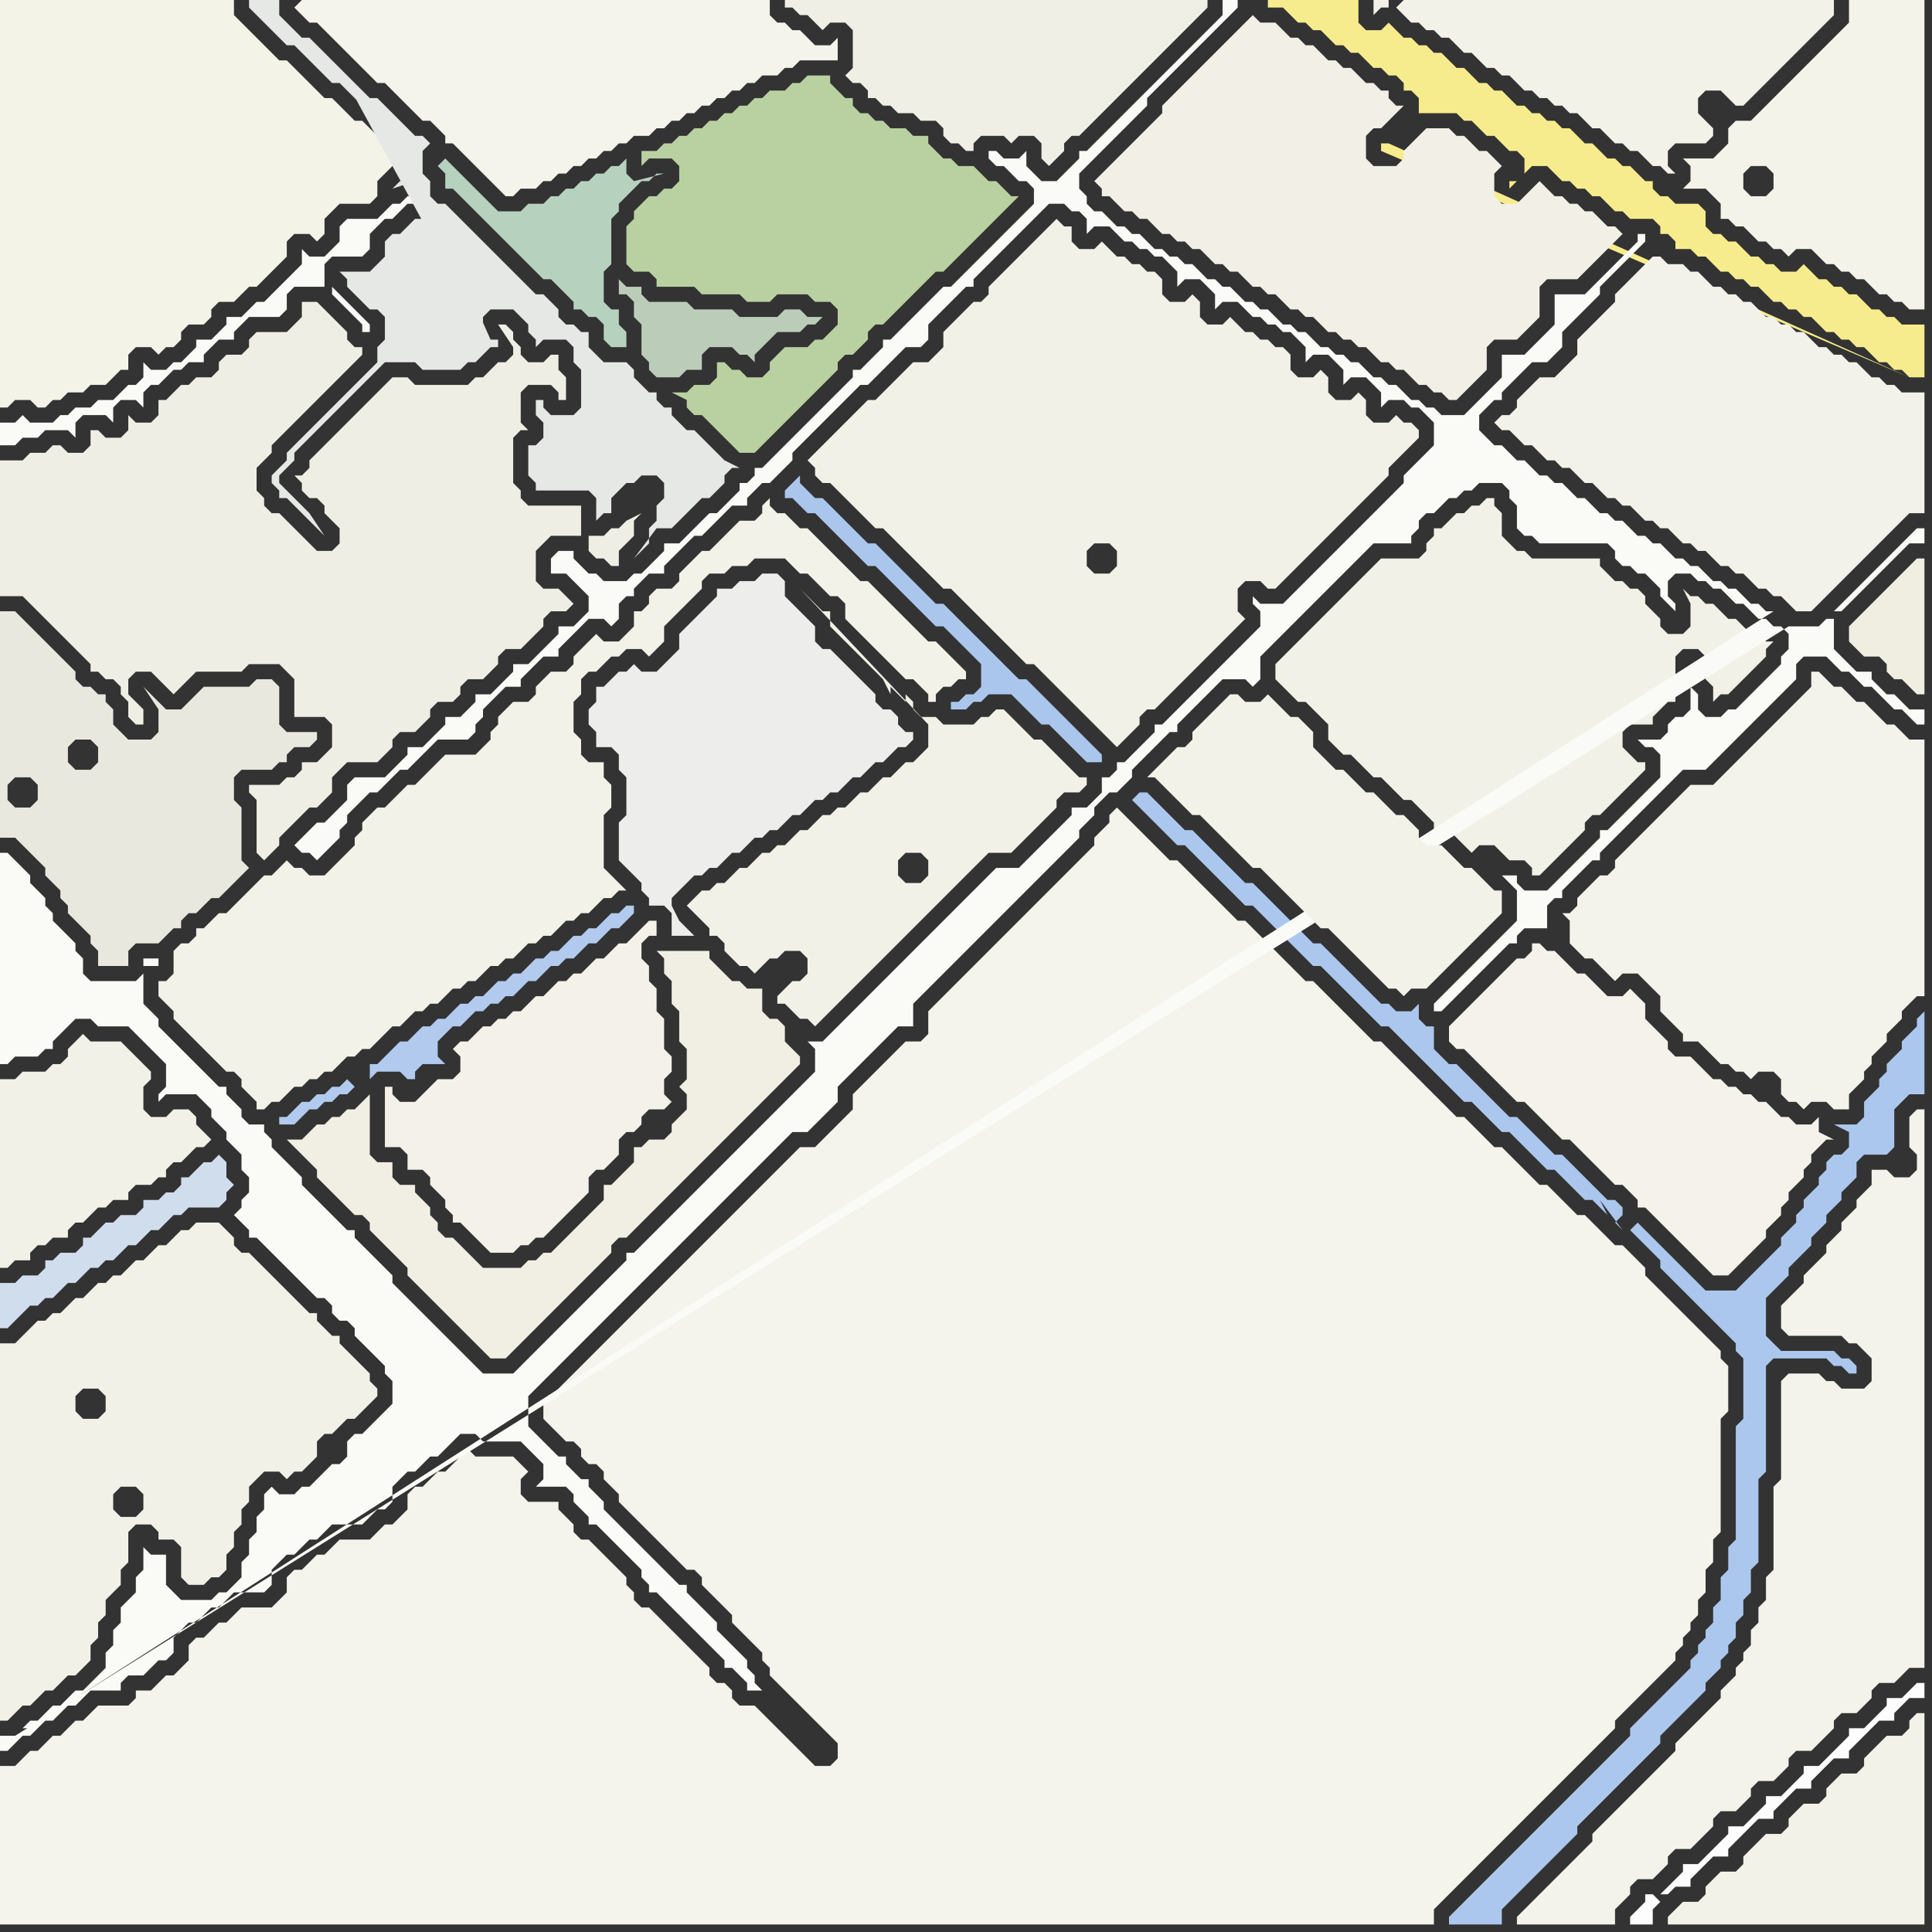 <svg width="256" height="256" xmlns="http://www.w3.org/2000/svg"><rect width="100%" height="100%" fill="#333333" stroke="none"/><script> 
var tempColor;
function hoverPath(evt){
obj = evt.target;
tempColor = obj.getAttribute("fill");
obj.setAttribute("fill","red");
//alert(tempColor);
//obj.setAttribute("stroke","red");}
function recoverPath(evt){
obj = evt.target;
obj.setAttribute("fill", tempColor);
//obj.setAttribute("stroke", tempColor);
}</script><path onmouseover="hoverPath(evt)" onmouseout="recoverPath(evt)" fill="rgb(244,243,232)" d="M  0,8l 0,46 1,0 1,-1 2,0 1,1 1,0 1,-1 1,0 1,-1 2,0 1,-1 2,0 1,-1 1,-1 1,0 0,-2 1,-1 2,0 1,1 1,-1 1,0 1,-1 0,-1 1,-1 2,0 1,-1 0,-1 1,-1 2,0 1,-1 1,-1 1,0 1,-1 1,-1 1,-1 1,-1 0,-2 1,-1 2,0 1,1 1,-1 0,-2 1,-1 1,-1 4,0 1,-1 0,-2 1,-1 1,-1 1,0 0,-1 -1,-1 0,0 -1,-1 -1,-1 -1,-1 -1,-1 -1,0 -1,-1 -1,-1 -1,-1 -1,0 -1,-1 -1,-1 -1,-1 -1,-1 -1,-1 -1,0 -1,-1 -1,-1 -1,-1 -1,-1 -1,-1 -1,-1 0,-2 -31,0Z"/>
<path onmouseover="hoverPath(evt)" onmouseout="recoverPath(evt)" fill="rgb(243,242,233)" d="M  24,125l 0,0 -1,1 0,3 -1,1 -1,0 0,2 1,1 0,0 1,1 0,1 1,1 1,1 1,1 1,1 1,1 1,1 1,1 1,0 1,1 0,1 1,1 1,1 0,1 1,0 1,-1 1,0 1,-1 1,-1 1,0 1,-1 1,0 1,-1 1,0 1,-1 1,-1 1,0 1,-1 1,0 1,-1 1,-1 1,-1 1,0 1,-1 1,-1 1,0 1,-1 1,0 1,-1 1,-1 1,0 1,-1 1,0 1,-1 1,-1 1,0 1,-1 1,0 1,-1 1,-1 1,0 1,-1 1,0 2,-2 1,0 1,-1 1,0 1,-1 1,-1 1,0 1,-1 1,0 -1,-1 0,0 -1,-1 -1,-1 0,-7 1,-1 0,-3 -1,-1 0,-2 -2,0 -1,-1 0,-2 -1,-1 0,-4 1,-1 0,-2 1,-1 1,0 1,-1 1,-1 1,0 1,-1 2,0 1,1 1,-1 0,0 1,-1 0,-2 1,-1 3,-3 1,-1 0,-1 1,-1 2,0 1,-1 2,0 1,-1 4,0 1,1 1,1 1,0 1,1 1,1 1,1 1,0 1,1 0,2 1,1 1,1 1,1 1,1 1,1 1,1 1,1 1,1 1,0 1,1 1,1 0,1 1,0 0,-1 1,-1 1,0 1,-1 1,0 0,-1 -1,-1 0,0 -1,-1 -1,-1 -1,-1 -1,0 -1,-1 -1,-1 -1,-1 -1,-1 -1,-1 -1,-1 -1,-1 -1,-1 -1,0 -1,-1 -1,-1 -1,-1 -1,-1 -1,-1 -1,-1 -1,-1 -1,0 -1,-1 -1,-1 -1,0 -1,-1 0,-1 -1,1 0,1 -1,1 -2,0 -1,1 -1,1 -1,1 -1,1 -1,0 -1,1 -1,1 -1,1 0,1 -1,1 -2,0 -1,1 0,1 -1,1 -1,0 0,2 -1,1 -1,1 -2,0 -1,-1 -1,1 0,0 -1,1 -1,1 0,1 -1,1 -2,0 -1,1 -1,1 0,1 -1,1 -2,0 -1,1 -1,1 0,1 -1,1 0,1 -1,1 -1,1 -4,0 -1,1 -1,1 -1,1 -1,1 -1,0 -1,1 -1,1 -1,1 -1,0 -1,1 -1,1 0,1 -1,1 0,1 -1,1 -1,1 -1,1 -1,1 -2,0 -1,-1 -1,0 -1,-1 -2,2 -1,0 -3,3 -1,1 -1,1 -1,0 -1,1 -1,1 -1,0 0,1 -1,1Z"/>
<path onmouseover="hoverPath(evt)" onmouseout="recoverPath(evt)" fill="rgb(244,242,234)" d="M  202,127l -1,0 -1,1 -1,1 -2,2 -1,1 -1,1 -1,1 -1,1 -1,1 0,2 1,1 1,0 1,1 1,1 1,1 1,1 1,1 1,1 1,1 1,0 1,1 1,1 1,1 1,1 1,1 1,0 1,1 1,1 1,1 1,1 1,1 1,1 1,0 1,1 1,1 0,1 1,0 1,1 1,1 1,1 1,1 1,1 1,1 1,1 1,1 1,1 2,0 1,-1 0,0 1,-1 3,-3 0,-1 2,-2 0,-1 1,-1 0,-1 1,-1 1,-1 0,-1 1,-1 0,-1 1,-1 1,-1 1,0 -2,-1 0,-2 -1,1 -2,0 -1,-1 -1,0 -1,-1 -1,-1 -1,0 -1,-1 -1,0 -1,-1 -1,0 -1,-1 -1,0 -1,-1 -1,-1 -1,-1 -2,0 -1,-1 0,-1 -1,-1 -1,-1 -1,-1 0,-2 -1,-1 -1,-1 -1,1 -2,0 -1,-1 -1,-1 -1,-1 -1,0 -1,-1 -1,-1 -1,-1 -1,0 -1,-1 -1,0 0,1 -1,1Z"/>
<path onmouseover="hoverPath(evt)" onmouseout="recoverPath(evt)" fill="rgb(244,243,236)" d="M  39,1l 0,0 1,1 1,1 1,0 1,1 1,1 1,1 1,1 1,1 1,1 1,1 1,1 1,0 1,1 1,1 1,1 1,1 1,1 1,0 1,1 1,1 0,1 1,0 1,1 1,1 1,1 1,1 1,1 1,1 1,1 1,0 1,-1 2,0 1,-1 1,0 1,-1 1,0 1,-1 1,0 1,-1 1,0 1,-1 1,0 1,-1 1,0 1,-1 2,0 1,-1 1,0 1,-1 1,0 1,-1 1,0 1,-1 1,0 1,-1 1,0 1,-1 1,0 1,-1 1,0 1,-1 2,0 1,-1 1,0 1,-1 5,0 0,-3 -1,1 -2,0 -1,-1 -1,-1 -1,0 -1,-1 -1,0 -1,-1 0,-2 -62,0 -1,1Z"/>
<path onmouseover="hoverPath(evt)" onmouseout="recoverPath(evt)" fill="rgb(243,241,233)" d="M  57,144l 0,0 -1,1 -1,1 -2,0 -1,-1 0,-1 -1,0 0,8 2,0 1,1 0,2 2,0 1,1 0,1 1,1 1,1 0,1 1,1 0,1 1,0 1,1 1,1 1,1 1,1 3,0 1,-1 1,0 1,-1 1,0 1,-1 5,-5 0,-2 1,-1 1,0 1,-1 1,-1 0,-2 1,-1 1,0 1,-1 0,-1 1,-1 2,0 1,-1 -1,-1 0,-2 1,-1 0,-2 -1,-1 0,-4 -1,-1 0,-3 -1,-1 0,-2 -1,-1 0,-2 1,-1 1,0 0,-2 -1,0 -1,1 0,0 -2,2 -1,0 -2,2 -1,0 -2,2 -1,0 -1,1 -1,0 -1,1 -1,1 -1,0 -1,1 -1,1 -1,0 -1,1 -1,0 -1,1 -1,0 -1,1 -1,1 -1,0 -1,1 1,1 0,2 -1,1 -2,0 -1,1Z"/>
<path onmouseover="hoverPath(evt)" onmouseout="recoverPath(evt)" fill="rgb(242,241,232)" d="M  112,56l 0,0 -1,1 -2,2 -1,1 -1,1 1,1 0,1 1,1 1,0 1,1 1,1 1,1 1,1 1,1 1,1 1,0 1,1 1,1 1,1 1,1 1,1 1,1 1,1 1,1 1,0 1,1 1,1 1,1 1,1 1,1 1,1 1,1 1,1 1,1 1,1 1,0 1,1 1,1 1,1 1,1 1,1 1,1 1,1 1,1 1,1 1,1 1,1 1,-1 0,0 2,-2 0,-1 1,-1 1,0 1,-1 5,-5 1,-1 5,-5 -1,-1 0,-3 1,-1 2,0 1,1 1,0 5,-5 1,-1 5,-5 1,-1 2,-2 1,-1 0,-1 1,-1 1,-1 1,-1 1,-1 0,-1 -1,-1 -1,0 -1,-1 -1,1 -2,0 -1,-1 0,-2 -1,-1 -1,1 -2,0 -1,-1 0,-2 -1,-1 -1,1 -2,0 -1,-1 0,-2 -1,-1 -1,0 -1,-1 -1,0 -1,-1 -1,0 -1,-1 -1,-1 -1,1 -2,0 -1,-1 0,-2 -1,-1 -1,1 -2,0 -1,-1 0,-2 -1,-1 -1,0 -1,-1 -1,0 -1,-1 -1,0 -2,-2 -1,1 -2,0 -1,-1 0,-2 -1,0 -1,-1 -1,1 0,0 -1,1 -1,1 -1,1 -1,1 -1,1 -1,1 -1,1 -1,1 0,1 -1,1 -1,0 -1,1 -1,1 -1,1 -1,1 0,2 -1,1 -1,1 -2,0 -1,1 -1,1 -1,1 -1,1 -1,1 -1,0 -1,1 -1,1 -1,1 33,20 -1,-1 0,-2 1,-1 2,0 1,1 0,2 -1,1 -2,0 -33,-20Z"/>
<path onmouseover="hoverPath(evt)" onmouseout="recoverPath(evt)" fill="rgb(243,242,233)" d="M  185,1l 0,0 1,1 1,1 1,0 1,1 1,0 1,1 1,0 1,1 1,1 1,0 1,1 1,1 1,0 1,1 1,0 1,1 1,1 1,0 1,1 1,0 1,1 1,0 1,1 1,0 1,1 1,1 1,0 1,1 1,1 1,0 1,1 1,0 1,1 1,1 1,0 1,1 1,0 -1,-1 0,-2 1,-1 4,0 1,-1 0,-1 -1,-1 -1,-1 0,-2 1,-1 2,0 1,1 1,1 1,0 1,-1 1,-1 1,-1 1,-1 1,-1 1,-1 1,-1 1,-1 1,-1 1,-1 1,-1 1,-1 0,-2 -57,0 -1,1 -1,-1 -2,0 0,2 1,-1 1,0 0,-1 1,1Z"/>
<path onmouseover="hoverPath(evt)" onmouseout="recoverPath(evt)" fill="rgb(244,243,234)" d="M  253,0l -8,0 0,3 -1,1 -1,1 -1,1 -1,1 -1,1 -1,1 -1,1 -1,1 -1,1 -1,1 -1,1 -1,1 -1,1 -2,0 -1,1 0,2 -1,1 -1,1 -4,0 1,1 0,2 -1,1 3,0 1,1 1,1 0,2 1,0 1,1 1,0 1,1 1,1 1,0 1,1 1,0 1,1 1,-1 2,0 1,1 1,1 1,0 1,1 1,0 1,1 1,0 1,1 1,1 1,0 1,1 1,0 1,1 2,0 0,-41 -2,0 -21,26 -1,-1 0,-2 1,-1 2,0 1,1 0,2 -1,1 -2,0 21,-26Z"/>
<path onmouseover="hoverPath(evt)" onmouseout="recoverPath(evt)" fill="rgb(250,250,246)" d="M  0,58l 0,1 2,0 1,-1 2,0 1,-1 3,0 1,1 0,-2 1,-1 3,0 1,1 0,-2 1,-1 2,0 1,1 0,-2 1,-1 1,0 1,-1 1,-1 1,0 1,-1 2,0 0,-1 1,-1 1,-1 2,0 0,-1 1,-1 1,-1 4,0 1,-1 0,-2 1,-1 4,0 0,-3 1,-1 4,0 1,-1 0,-2 1,-1 1,-1 1,0 1,-1 1,-1 1,0 0,-1 -1,0 -1,1 -1,0 -1,1 -1,1 -4,0 -1,1 0,2 -1,1 -1,1 -2,0 -1,-1 0,2 -1,1 -1,1 -1,1 -1,1 -1,1 -1,0 -1,1 -1,1 -2,0 0,1 -1,1 -1,1 -2,0 0,1 -2,2 -1,0 -1,1 -2,0 -1,-1 0,2 -1,1 -1,0 -1,1 -1,1 -2,0 -1,1 -2,0 -1,1 -1,0 -1,1 -3,0 -1,-1 -1,1 -2,0 0,2 44,-20 0,1 1,1 1,1 1,1 1,1 0,1 1,0 0,-1 -5,-5 -44,20Z"/>
<path onmouseover="hoverPath(evt)" onmouseout="recoverPath(evt)" fill="rgb(187,205,185)" d="M  84,42l 0,0 1,1 0,4 1,1 0,1 1,1 3,0 1,-1 2,0 0,-2 1,-1 3,0 1,1 1,0 1,1 0,-1 1,-1 0,0 1,-1 1,-1 3,0 1,-1 1,0 1,-1 -2,0 -1,-1 -2,0 -1,1 -5,0 -1,-1 -5,0 -1,-1 -5,0 -1,-1 0,-1 -2,0 -1,-1 0,2 1,0 1,1Z"/>
<path onmouseover="hoverPath(evt)" onmouseout="recoverPath(evt)" fill="rgb(242,241,231)" d="M  183,74l -2,2 -1,1 -1,1 -1,1 -1,1 -1,1 -3,3 -1,1 -1,1 -1,1 -1,1 0,2 1,1 1,1 1,1 1,0 1,1 1,1 1,1 0,2 1,1 1,1 1,0 1,1 1,1 1,1 1,0 1,1 1,1 1,1 1,0 1,1 1,1 1,1 0,1 2,0 1,1 1,1 1,1 1,-1 2,0 1,1 1,1 2,0 1,1 0,1 1,0 1,-1 0,0 3,-3 1,-1 1,-1 0,-1 1,-1 1,0 1,-1 3,-3 1,-1 1,-1 0,-1 -1,0 -1,-1 -1,-1 0,-2 1,-1 3,0 0,-1 1,-1 1,-1 1,0 0,-6 1,-1 2,0 1,1 0,3 1,1 0,2 1,-1 1,0 1,-1 1,-1 3,-3 0,-1 1,-1 -1,0 -1,-1 -1,0 -1,-1 -1,-1 -1,0 -1,-1 -1,-1 -1,0 -1,-1 -1,0 -1,-1 1,2 0,3 -1,1 -2,0 -1,-1 0,-1 -1,-1 -1,-1 0,-1 -1,-1 -1,0 -1,-1 -1,0 -1,-1 -1,-1 0,-1 -9,0 -1,-1 -1,0 -1,-1 -1,-1 0,-3 -1,-1 0,-1 -1,0 -1,1 -1,0 -1,1 -1,0 -1,1 -1,1 -1,0 0,1 -1,1 0,1 -1,1Z"/>
<path onmouseover="hoverPath(evt)" onmouseout="recoverPath(evt)" fill="rgb(253,253,253)" d="M  221,250l 0,0 -1,1 1,0 1,-1 2,0 0,-1 1,-1 2,-2 2,0 0,-1 1,-1 2,-2 1,-1 2,0 0,-1 1,-1 2,-2 2,0 0,-1 1,-1 2,-2 2,0 0,-1 1,-1 2,-2 1,-1 2,0 0,-1 2,-2 2,0 0,-2 -1,0 -1,1 -1,1 -2,0 0,1 -1,1 -2,2 -2,0 0,1 -1,1 -2,2 -1,1 -2,0 0,1 -2,2 -1,1 -2,0 0,1 -1,1 -2,2 -2,0 0,1 -1,1 -2,2 -1,1 -2,0 0,1 -2,2 -1,2 -1,-1 -1,0 0,1 -1,1 -1,1 0,1 3,0 0,-2 1,-1 1,-2Z"/>
<path onmouseover="hoverPath(evt)" onmouseout="recoverPath(evt)" fill="rgb(244,243,235)" d="M  223,105l -1,1 -1,1 -1,1 -1,1 -1,1 -1,1 -1,1 -1,1 -1,1 0,1 -1,1 -1,0 -1,1 -1,1 -1,1 0,1 -1,1 -1,0 1,1 0,3 1,1 1,1 1,0 1,1 1,1 1,1 1,-1 2,0 1,1 1,1 1,1 0,2 1,1 1,1 1,1 0,1 2,0 1,1 1,1 1,1 1,0 1,1 1,0 1,1 1,-1 2,0 1,1 0,2 1,1 1,0 1,1 1,-1 2,0 1,1 2,0 0,-2 2,-2 0,-1 1,-1 0,-1 1,-1 1,-1 0,-1 1,-1 1,-1 0,-1 1,-1 1,-1 1,0 0,-34 -2,0 -1,-1 -1,-1 -1,0 -1,-1 -1,-1 -1,-1 -1,0 -1,-1 -1,-1 -1,0 -1,-1 -1,-1 -1,0 0,2 -1,1 -1,1 -1,1 -1,1 -1,1 -1,1 -1,1 -1,1 -1,1 -1,1 -1,1 -1,1 -1,1 -3,0 -1,1Z"/>
<path onmouseover="hoverPath(evt)" onmouseout="recoverPath(evt)" fill="rgb(247,236,141)" d="M  253,50l 2,0 0,-7 -3,0 -1,-1 -1,0 -1,-1 -1,0 -2,-2 -1,0 -1,-1 -1,0 -1,-1 -1,0 -1,-1 -1,-1 -1,1 -2,0 -1,-1 -1,0 -1,-1 -1,0 -2,-2 -1,0 -1,-1 -1,0 -1,-1 0,-2 -1,-1 -3,0 -1,-1 -1,0 -1,-1 0,-1 -1,0 -1,-1 -1,-1 -1,0 -1,-1 -1,0 -1,-1 -1,-1 -1,0 -1,-1 -1,-1 -1,0 -1,-1 -1,0 -1,-1 -1,0 -1,-1 -1,0 -2,-2 -1,0 -1,-1 -1,0 -1,-1 -1,-1 -1,0 -1,-1 -1,-1 -1,0 -1,-1 -1,0 -1,-1 -1,0 -1,-1 -1,-1 -1,1 -2,0 -1,-1 0,-3 -12,0 0,1 2,0 1,1 1,1 1,0 1,1 1,0 1,1 1,1 1,0 1,1 1,0 1,1 1,1 1,0 1,1 1,0 1,1 0,1 1,0 1,1 0,2 5,0 1,1 1,0 1,1 1,1 1,0 1,1 1,1 1,0 1,1 0,2 -1,1 -1,0 0,1 3,-3 2,0 1,1 1,1 1,0 1,1 1,0 1,1 1,0 1,1 1,1 1,0 1,1 3,0 1,1 0,1 1,0 1,1 0,1 2,0 1,1 1,0 1,1 1,1 1,0 1,1 1,0 1,1 1,0 1,1 1,1 1,0 1,1 1,0 1,1 1,0 1,1 1,1 1,0 1,1 1,0 1,1 1,0 1,1 1,1 1,0 1,1 1,0 1,1 -69,-31 -1,0 0,1Z"/>
<path onmouseover="hoverPath(evt)" onmouseout="recoverPath(evt)" fill="rgb(242,241,232)" d="M  2,178l -2,0 0,50 1,0 1,-1 0,0 1,-1 1,0 1,-1 1,-1 1,0 1,-1 1,-1 1,0 1,-1 1,-1 0,-2 1,-1 0,-2 1,-1 0,-2 1,-1 1,-1 0,-2 1,-1 0,-4 1,-1 2,0 1,1 0,1 2,0 1,1 0,4 1,1 2,0 1,-1 1,0 1,-1 0,-2 1,-1 0,-2 1,-1 0,-2 1,-1 0,-2 1,-1 1,-1 2,0 1,1 1,-1 1,0 1,-1 1,-1 0,-2 1,-1 1,0 1,-1 1,-1 1,0 1,-1 1,-1 1,-1 0,-1 -1,-1 0,-1 -4,-4 0,-1 -1,0 -1,-1 -1,-1 0,-1 -1,0 -8,-8 -1,0 -1,-1 0,-1 -1,-1 -1,-1 -3,0 -1,1 -1,0 -1,1 -1,1 -1,0 -1,1 -1,1 -1,0 -1,1 -1,1 -1,0 -1,1 -1,0 -1,1 -1,1 -1,0 -1,1 -1,1 -1,0 -1,1 -1,0 -1,1 -1,1 -1,1 29,21 0,0 -29,-21 16,23 -2,0 -1,-1 0,-2 1,-1 2,0 1,1 0,2 -1,1 -16,-23 27,21 0,0 -1,1 0,0 1,-1 -27,-21 26,23 0,1 1,1 0,0 -1,-2 -26,-23 8,7 1,-1 2,0 1,1 0,2 -1,1 -2,0 -1,-1 0,-2 -8,-7Z"/>
<path onmouseover="hoverPath(evt)" onmouseout="recoverPath(evt)" fill="rgb(242,240,230)" d="M  168,3l -1,0 -1,-1 0,0 -1,1 -1,1 -1,1 -2,2 -1,1 -1,1 -1,1 -2,2 -1,1 -1,1 0,1 -1,1 -1,1 -1,1 -1,1 -1,1 -1,1 -1,1 -1,1 -1,1 1,1 0,1 1,0 1,1 1,1 1,0 1,1 1,0 1,1 1,1 1,0 1,1 1,0 1,1 1,0 1,1 1,1 1,0 1,1 1,0 1,1 1,1 1,0 1,1 1,0 1,1 1,1 1,0 1,1 1,0 1,1 1,1 1,0 1,1 1,0 1,1 1,0 1,1 1,1 1,0 1,1 1,0 1,1 1,1 1,0 1,1 1,0 1,1 1,0 1,-1 1,-1 1,-1 1,-1 0,-3 1,-1 3,0 1,-1 2,-2 0,-4 1,-1 4,0 2,-2 1,-1 1,-1 1,-1 1,-1 -1,-1 -1,0 -1,-1 -1,-1 -1,0 -1,-1 -1,0 -1,-1 -1,0 -1,-1 -1,-1 -1,1 0,0 -1,1 -1,1 -2,0 -1,-1 0,-3 1,-1 0,0 -1,-1 -1,-1 -1,0 -1,-1 -1,-1 -1,0 -1,-1 -3,0 -1,1 0,0 -1,1 -1,1 0,1 -1,1 -3,0 -1,-1 0,-3 1,-1 1,0 1,-1 1,-1 1,-1 -1,0 -1,-1 0,-1 -1,0 -1,-1 -1,0 -1,-1 -1,-1 -1,0 -1,-1 -1,0 -1,-1 -1,-1 -1,0 -1,-1 -1,0 -1,-1 -1,-1Z"/>
<path onmouseover="hoverPath(evt)" onmouseout="recoverPath(evt)" fill="rgb(172,199,237)" d="M  216,163l 0,0 1,1 1,1 1,1 1,1 0,1 1,1 2,2 1,1 1,1 1,1 1,1 1,1 1,1 1,1 0,1 1,1 0,8 -1,1 0,15 -1,1 0,3 -1,1 0,3 -1,1 0,2 -1,1 0,1 -1,1 0,1 -1,1 0,1 -1,1 -1,1 -1,1 -1,1 -1,1 -1,1 -1,1 -1,1 0,1 -1,1 -1,1 -1,1 -1,1 -1,1 -1,1 -1,1 -1,1 -1,1 -1,1 -1,1 -1,1 -1,1 -1,1 -1,1 -1,1 -1,1 -1,1 -1,1 -1,1 -1,1 -1,1 -1,1 -1,1 0,1 7,0 0,-2 1,-1 2,-2 1,-1 4,-4 1,-1 1,-1 0,-1 1,-1 2,-2 1,-1 4,-4 1,-1 1,-1 1,-1 0,-1 1,-1 1,-1 4,-4 0,-1 1,-1 1,-1 0,-1 1,-1 0,-1 1,-1 0,-2 1,-1 0,-2 1,-1 0,-3 1,-1 0,-11 1,-1 0,-14 1,-1 7,0 1,1 1,0 1,1 1,0 0,-1 -1,-1 -1,0 -1,-1 -7,0 -1,-1 -1,-1 0,-5 1,-1 1,-1 1,-1 0,-1 1,-1 2,-2 0,-1 1,-1 1,-1 0,-1 1,-1 1,-1 0,-1 1,-1 1,-1 0,-2 1,-1 3,0 1,-1 0,-5 2,-2 2,0 0,-11 -1,1 0,1 -2,2 0,1 -1,1 -1,1 0,1 -1,1 0,1 -2,2 0,2 -1,1 -3,0 2,1 0,2 -1,1 -1,0 -1,1 0,1 -1,1 0,1 -1,1 -1,1 0,1 -1,1 0,1 -1,1 -1,1 0,1 -2,2 -1,1 -1,1 -1,1 -1,1 -4,0 -1,-1 -1,-1 -1,-1 -1,-1 -1,-1 -1,-1 -1,-1 -1,-1 -1,-1 -1,1 -1,0 -1,-1 1,-1 0,-1 -1,-1 -1,0 -1,-1 -1,-1 -1,-1 -1,-1 -1,-1 -1,-1 -1,0 -1,-1 -1,-1 -1,-1 -1,-1 -1,-1 -1,0 -1,-1 -1,-1 -1,-1 -1,-1 -1,-1 -1,-1 -1,-1 -1,0 -1,-1 -1,-1 0,-3 -1,0 -1,-1 0,-2 -1,1 -2,0 -1,-1 -1,0 -1,-1 -1,-1 -1,-1 -1,-1 -1,-1 -1,-1 -1,-1 -1,-1 -1,0 -2,-2 -1,-1 -1,-1 -1,-1 -1,-1 -1,-1 -1,-1 -1,0 -1,-1 -1,-1 -1,-1 -1,-1 -1,-1 -1,-1 -1,-1 -1,0 -1,-1 -1,-1 -1,-1 -1,-1 -1,-1 -1,0 -1,1 1,1 0,0 1,1 1,1 1,1 1,1 1,1 1,0 1,1 1,1 1,1 1,1 1,1 1,1 1,1 1,1 1,0 1,1 1,1 1,1 1,1 1,1 1,1 1,1 1,1 1,0 1,1 1,1 1,1 1,1 1,1 1,1 1,1 1,1 1,0 1,1 1,1 1,1 1,1 1,1 1,1 1,1 1,1 1,1 1,1 1,0 1,1 1,1 1,1 1,1 1,0 1,1 1,1 1,1 1,1 1,1 1,0 1,1 1,1 1,1 1,1 1,0 1,1 1,1 -1,-2 3,4Z"/>
<path onmouseover="hoverPath(evt)" onmouseout="recoverPath(evt)" fill="rgb(243,242,234)" d="M  221,35l -1,-1 -1,0 -1,1 -1,1 -1,1 -1,1 -1,1 0,1 -1,1 -1,1 -1,1 -1,1 -1,1 0,2 -1,1 -1,1 -1,1 -2,0 -1,1 -1,1 -1,1 0,1 -1,1 -1,0 -1,1 1,1 1,0 1,1 1,1 1,0 1,1 1,1 1,0 1,1 1,0 1,1 1,1 1,0 1,1 1,1 1,0 1,1 1,0 1,1 1,1 1,0 1,1 1,0 1,1 1,1 1,0 1,1 1,0 1,1 1,1 1,0 1,1 1,0 1,1 1,1 1,0 1,1 1,0 1,1 1,1 2,0 1,-1 0,0 1,-1 1,-1 6,-6 1,-1 1,-1 1,-1 1,-1 2,0 0,-16 -3,0 -1,-1 -1,0 -1,-1 -1,0 -1,-1 -1,-1 -1,0 -1,-1 -1,0 -1,-1 -1,0 -1,-1 -1,-1 -1,0 -1,-1 -1,0 -1,-1 -1,0 -1,-1 -1,-1 -1,0 -1,-1 -1,0 -1,-1 -1,0 -1,-1 -1,-1 -1,0 -1,-1Z"/>
<path onmouseover="hoverPath(evt)" onmouseout="recoverPath(evt)" fill="rgb(244,243,236)" d="M  0,236l 0,19 190,0 0,-2 1,-1 1,-1 5,-5 1,-1 11,-11 1,-1 4,-4 0,-1 1,-1 1,-1 1,-1 1,-1 1,-1 1,-1 2,-2 0,-1 1,-1 0,-1 1,-1 0,-1 1,-1 0,-2 1,-1 0,-3 1,-1 0,-3 1,-1 0,-15 1,-1 0,-6 -1,-1 0,-1 -1,-1 -2,-2 -1,-1 -1,-1 -1,-1 -1,-1 -1,-1 -1,-1 -1,-1 0,-1 -1,-1 -1,-1 -1,-1 -1,0 -1,-1 -1,-1 -1,-1 -1,-1 -1,0 -1,-1 -1,-1 -1,-1 -1,-1 -1,0 -1,-1 -1,-1 -1,-1 -1,-1 -1,-1 -1,0 -1,-1 -1,-1 -1,-1 -1,-1 -1,0 -1,-1 -1,-1 -1,-1 -1,-1 -1,-1 -1,-1 -1,-1 -1,-1 -1,-1 -1,-1 -1,0 -1,-1 -1,-1 -1,-1 -1,-1 -1,-1 -1,-1 -1,-1 -1,-1 -1,0 -1,-1 -1,-1 -1,-1 -1,-1 -1,-1 -1,-1 -1,-1 -1,-1 -1,0 -1,-1 -1,-1 -5,-5 -1,-1 -1,0 -1,-1 -1,-1 -1,-1 -1,-1 -1,-1 -1,-1 -1,-1 -1,1 0,1 -1,1 -1,1 0,1 -1,1 -2,2 -1,1 -5,5 -1,1 -5,5 -1,1 -5,5 -1,1 0,3 -1,1 -2,0 -1,1 -1,1 -5,5 0,2 -2,2 -1,1 -1,1 -1,1 -2,0 -5,5 -1,1 -10,10 -1,1 -5,5 -1,1 -1,1 -1,1 -1,1 -2,2 -1,1 -1,1 -1,1 -1,1 -1,1 -1,1 0,2 1,1 0,0 1,1 1,1 1,0 1,1 0,1 1,1 1,0 1,1 0,1 1,1 1,1 0,1 1,1 1,1 1,1 1,1 1,1 1,1 1,1 1,1 1,1 1,0 1,1 0,1 1,1 1,1 2,2 0,1 1,1 1,1 1,1 1,1 0,1 1,1 0,1 1,1 1,1 1,1 1,1 1,1 1,1 1,1 1,1 1,1 0,2 -1,1 -2,0 -1,-1 -2,-2 -1,-1 -1,-1 -1,-1 -1,-1 -1,-1 -2,0 -1,-1 0,-1 -1,-1 -1,0 -1,-1 0,-1 -1,-1 -1,-1 -1,-1 -1,-1 -1,-1 -1,-1 -1,-1 -1,-1 -1,0 -1,-1 0,-1 -1,-1 0,-1 -1,-1 -1,-1 -1,-1 -1,-1 -1,-1 -1,0 -1,-1 0,-1 -1,-1 -1,-1 0,-1 -4,0 -1,-1 0,-2 1,-1 -1,-1 0,0 -1,-1 -5,0 -1,-1 -1,1 0,0 -1,1 -1,1 -1,0 -1,1 -1,1 -1,0 -1,1 0,2 -1,1 -1,1 -1,0 -2,2 -4,0 -1,1 -1,1 -1,0 -2,2 -1,0 -1,1 0,2 -1,1 -1,1 -4,0 -1,1 -1,1 -1,0 -1,1 -1,1 -1,0 -1,1 0,2 -1,1 -1,1 -1,0 -1,1 -1,1 -2,0 0,1 -1,1 -4,0 -1,1 -1,1 -1,0 -1,1 -1,1 -1,0 -1,1 -1,1 -1,0 -1,1 -1,1 -2,0Z"/>
<path onmouseover="hoverPath(evt)" onmouseout="recoverPath(evt)" fill="rgb(242,241,232)" d="M  20,148l -1,-1 0,-3 1,-1 0,-1 -1,-1 -1,-1 -1,-1 -1,-1 -4,0 -1,-1 -1,1 0,0 -1,1 0,1 -1,1 -1,0 -1,1 -3,0 -1,1 -2,0 0,25 1,0 1,-1 2,0 0,-1 1,-1 1,0 1,-1 2,0 0,-1 1,-1 1,0 1,-1 1,-1 1,0 1,-1 2,0 0,-1 1,-1 2,0 1,-1 1,0 0,-1 1,-1 1,0 1,-1 1,-1 1,0 1,-1 -2,-2 0,-1 -1,-1 -2,0 -1,1Z"/>
<path onmouseover="hoverPath(evt)" onmouseout="recoverPath(evt)" fill="rgb(230,232,229)" d="M  64,44l 0,-2 1,-1 3,0 1,1 1,1 0,1 1,1 0,1 1,-1 3,0 1,1 0,2 1,1 0,5 -1,1 -3,0 -1,-1 0,-1 -1,0 0,2 1,1 0,2 -1,1 -1,0 0,4 1,1 0,1 7,0 1,1 0,3 1,-1 1,0 0,-2 1,-1 1,-1 1,0 1,-1 2,0 1,1 0,2 -1,1 0,2 -1,1 0,2 -1,1 -1,1 3,-4 2,0 1,-1 0,0 1,-1 1,-1 1,-1 1,0 1,-1 1,-1 0,-1 1,-1 1,0 -2,-1 0,0 -1,-1 -1,-1 -1,-1 -1,-1 -1,0 -1,-1 -1,-1 0,-1 -1,0 -1,-1 0,-1 -1,0 -1,-1 -1,-1 0,-1 -1,-1 -3,0 -1,-1 -1,-1 0,-2 -1,0 -1,-1 -1,0 -1,-1 0,-1 -1,-1 -1,-1 -1,0 -1,-1 -1,-1 -1,-1 -1,-1 -1,-1 -1,-1 -1,-1 -1,-1 -1,-1 -1,-1 -1,-1 -1,-1 -1,0 -1,-1 0,-2 -1,-1 0,-3 1,-1 -1,-1 -1,0 -1,-1 -1,-1 -1,-1 -1,-1 -1,-1 -1,0 -1,-1 -1,-1 -1,-1 -1,-1 -1,-1 -1,-1 -1,-1 -1,-1 -1,0 -1,-1 -1,-1 -1,-1 0,-2 -4,0 0,1 1,1 2,2 1,1 1,1 1,0 1,1 1,1 1,1 1,1 1,1 1,0 1,1 1,1 1,1 1,0 1,1 1,1 1,1 1,1 1,1 1,1 0,3 -1,1 -1,0 -1,1 3,-1 1,0 0,-5 -2,-1 0,0 -1,-1 -1,-1 -1,-1 -1,-1 -2,-1 -1,-1 -1,-1 18,33 -7,-17 0,1 -1,1 -1,0 -1,1 -1,1 -1,0 -1,1 0,2 -1,1 -1,1 -4,0 1,1 0,1 1,1 1,1 1,1 1,0 1,1 0,3 -1,1 0,2 -1,1 -7,7 -1,1 -3,3 0,1 -1,1 -1,1 0,1 1,1 0,1 1,0 1,1 1,1 1,1 1,1 1,1 -2,-3 -3,-3 -1,-1 0,-1 2,-2 0,-1 1,-1 1,-1 1,-1 1,-1 1,-1 1,-1 1,-1 1,-1 1,-1 1,-1 1,-1 1,-1 4,0 1,1 5,0 1,-1 1,0 1,-1 1,-1 1,0 0,-1 -1,0 -8,-18 7,17Z"/>
<path onmouseover="hoverPath(evt)" onmouseout="recoverPath(evt)" fill="rgb(237,238,235)" d="M  81,90l 0,0 -1,1 -1,0 0,2 -1,1 0,2 1,1 0,2 2,0 1,1 0,2 1,1 0,5 -1,1 0,5 1,1 0,0 1,1 1,1 0,1 1,1 0,1 2,0 1,1 0,3 3,0 -1,-1 -1,-1 -1,-2 0,-1 1,-1 2,-2 1,0 1,-1 1,0 1,-1 1,-1 1,0 1,-1 1,-1 1,0 1,-1 1,0 1,-1 1,-1 1,0 1,-1 1,-1 1,0 1,-1 1,0 2,-2 1,0 2,-2 1,0 2,-2 1,0 1,-1 0,-1 -1,0 -1,-1 0,-1 -1,-1 -1,0 -1,-1 0,-1 -1,-1 -1,-1 -1,-1 -1,-1 -1,-1 -1,-1 -1,0 -1,-1 0,-2 -1,-1 -1,-1 -1,-1 -1,-1 0,-2 -1,-1 -2,0 -1,1 -2,0 -1,1 -2,0 0,1 -1,1 -1,1 -1,1 -1,1 -1,1 0,2 -1,1 -1,1 -1,1 -2,0 -1,-1 -1,1 -1,0 -1,1Z"/>
<path onmouseover="hoverPath(evt)" onmouseout="recoverPath(evt)" fill="rgb(239,239,229)" d="M  124,16l 1,1 0,1 1,1 1,0 1,1 1,0 0,-1 1,-1 3,0 1,1 1,-1 2,0 1,1 0,2 1,1 1,-1 0,0 1,-1 0,-1 1,-1 1,0 1,-1 1,-1 1,-1 1,-1 1,-1 3,-3 1,-1 1,-1 1,-1 1,-1 1,-1 1,-1 1,-1 1,-1 1,-1 0,-1 -56,0 0,1 1,0 1,1 1,0 1,1 1,1 1,-1 2,0 1,1 0,5 -1,1 1,1 1,0 1,1 0,1 1,0 1,1 1,0 1,1 2,0 1,1Z"/>
<path onmouseover="hoverPath(evt)" onmouseout="recoverPath(evt)" fill="rgb(170,198,237)" d="M  127,93l -1,0 0,1 2,0 1,-1 1,0 1,-1 3,0 1,1 1,1 2,2 1,0 1,1 1,1 1,1 1,1 1,1 2,0 0,-1 -1,-1 0,0 -1,-1 -1,-1 -1,-1 -1,-1 -1,-1 -1,-1 -1,-1 -1,-1 -1,-1 -1,0 -1,-1 -1,-1 -1,-1 -1,-1 -1,-1 -1,-1 -1,-1 -1,-1 -1,-1 -1,-1 -1,0 -1,-1 -1,-1 -1,-1 -1,-1 -1,-1 -1,-1 -1,-1 -1,-1 -1,0 -1,-1 -1,-1 -1,-1 -1,-1 -1,-1 -1,-1 -1,0 -1,-1 -1,-1 0,-1 -1,1 0,0 -1,1 0,1 1,0 1,1 1,1 1,0 1,1 1,1 1,1 1,1 1,1 1,1 1,1 1,0 1,1 1,1 1,1 1,1 1,1 1,1 1,1 1,1 1,0 1,1 1,1 1,1 1,1 1,1 0,3 -1,1 -1,0 -1,1Z"/>
<path onmouseover="hoverPath(evt)" onmouseout="recoverPath(evt)" fill="rgb(239,238,225)" d="M  255,76l 0,-2 -1,0 -1,1 -1,1 -1,1 -1,1 -1,1 -1,1 -1,1 -1,1 -1,1 0,2 1,1 0,0 1,1 2,0 1,1 0,1 1,1 1,0 1,1 1,1 1,0Z"/>
<path onmouseover="hoverPath(evt)" onmouseout="recoverPath(evt)" fill="rgb(250,250,246)" d="M  2,230l -2,0 0,2 1,0 1,-1 0,0 1,-1 1,0 1,-1 1,-1 1,0 1,-1 1,-1 1,0 1,-1 1,-1 4,0 0,-1 1,-1 2,0 1,-1 1,-1 1,0 1,-1 0,-2 1,-1 1,-1 1,0 1,-1 1,-1 1,0 1,-1 1,-1 4,0 1,-1 0,-2 1,-1 1,-1 1,0 1,-1 1,-1 1,0 1,-1 1,-1 4,0 1,-1 1,-1 1,0 1,-1 0,-2 1,-1 1,-1 1,0 1,-1 1,-1 1,0 1,-1 1,-1 1,-1 2,0 1,1 5,0 1,1 1,1 1,1 0,2 -1,1 4,0 1,1 0,1 1,1 1,1 0,1 1,0 1,1 1,1 1,1 1,1 2,2 0,1 1,1 0,1 1,0 1,1 1,1 1,1 1,1 1,1 1,1 1,1 1,1 1,1 0,1 1,0 1,1 1,1 0,1 2,0 1,1 1,1 1,1 1,1 1,1 1,1 1,1 1,1 -9,-9 0,-1 -1,-1 0,-1 -1,-1 -1,-1 -2,-2 0,-1 -1,-1 -1,-1 -1,-1 -1,-1 0,-1 -1,0 -1,-1 -1,-1 -1,-1 -1,-1 -1,-1 -1,-1 -1,-1 -1,-1 -1,-1 -1,-1 0,-1 -2,-2 0,-1 -1,0 -1,-1 -1,-1 0,-1 -1,0 -1,-1 -1,-1 -1,-1 -1,-1 0,-4 4,-4 1,-1 9,-9 1,-1 4,-4 1,-1 4,-4 1,-1 4,-4 1,-1 4,-4 1,-1 2,0 1,-1 2,-2 1,-1 0,-2 1,-1 2,-2 1,-1 4,-4 2,0 0,-3 1,-1 1,-1 1,-1 1,-1 1,-1 1,-1 1,-1 1,-1 1,-1 1,-1 1,-1 1,-1 1,-1 1,-1 1,-1 1,-1 1,-1 1,-1 1,-1 1,-1 1,-1 1,-1 0,-1 1,-1 1,-1 0,-1 1,-1 1,-1 1,0 1,-1 1,-1 0,-1 1,-1 1,-1 1,-1 1,-1 1,-1 1,0 0,-1 1,-1 1,-1 1,-1 1,-1 1,-1 1,-1 3,0 1,1 1,-1 0,-3 1,-1 1,-1 1,-1 1,-1 1,-1 1,-1 1,-1 1,-1 1,-1 1,-1 1,-1 1,-1 1,-1 1,-1 1,-1 5,0 0,-1 1,-1 0,-1 1,-1 1,0 1,-1 1,-1 1,0 1,-1 1,0 1,-1 3,0 1,1 0,1 1,1 0,3 1,1 1,0 1,1 9,0 1,1 0,1 1,1 1,0 1,1 1,0 1,1 1,1 0,1 1,1 1,1 0,-1 -1,-1 0,-2 1,-1 2,0 1,1 1,0 1,1 1,0 1,1 1,1 1,0 1,1 1,1 1,0 1,1 1,0 1,1 0,2 -1,1 0,1 -1,1 -1,1 -2,2 -1,1 -1,1 -1,0 -1,1 -2,0 -1,-1 0,-2 -1,-1 0,3 -1,1 -1,0 -1,1 0,1 -1,1 -3,0 1,1 1,0 1,1 0,3 -1,1 -1,1 -1,1 -1,1 -1,1 -1,1 -1,1 -1,0 0,1 -1,1 -1,1 -1,1 -1,1 -1,1 -1,1 -1,1 -3,0 -1,-1 0,-1 -2,0 -1,-1 -1,-1 4,4 0,4 -1,1 -1,1 -1,1 -1,1 -1,1 -1,1 -1,1 -1,1 -1,1 -1,1 -1,1 0,1 1,0 1,-1 1,-1 4,-4 1,-1 1,-1 1,-1 1,0 0,-1 1,-1 3,0 0,-3 1,-1 1,0 0,-1 4,-4 1,0 0,-1 1,-1 2,-2 1,-1 4,-4 1,-1 1,-1 1,-1 3,0 1,-1 1,-1 1,-1 1,-1 1,-1 1,-1 1,-1 1,-1 1,-1 1,-1 1,-1 1,-1 0,-2 1,-1 3,0 1,1 1,1 1,0 1,1 1,1 1,0 1,1 1,1 1,1 1,0 1,1 1,1 1,0 0,-2 -2,0 -1,-1 -1,-1 -1,0 -1,-1 -1,-1 0,-1 -2,0 -1,-1 -1,-1 -1,-1 0,-4 -1,0 -1,1 -4,0 -235,147 241,-149 1,0 4,-4 1,-1 4,-4 2,0 0,-2 -1,0 -1,1 -1,1 -4,4 -1,1 -2,2 -1,1 -1,1 -241,149 204,-107 0,0 -204,107 233,-149 -1,0 -1,-1 -1,0 -1,-1 -1,-1 -1,0 -1,-1 -1,0 -1,-1 -1,-1 -1,0 -1,-1 -1,0 -1,-1 -1,-1 -1,0 -1,-1 -1,0 -1,-1 -1,-1 -1,0 -1,-1 -1,0 -1,-1 -1,-1 -1,0 -1,-1 -1,-1 -1,0 -1,-1 -1,0 -1,-1 -1,-1 -1,0 -1,-1 -1,-1 -1,0 -1,-1 -1,-1 0,-2 1,-1 1,-1 1,0 0,-1 1,-1 1,-1 1,-1 1,-1 2,0 1,-1 1,-1 0,-2 1,-1 1,-1 1,-1 1,-1 1,-1 0,-1 1,-1 1,-1 1,-1 1,-1 1,-1 1,-1 0,-1 -1,0 0,1 -1,1 -1,1 -1,1 -1,1 -1,1 -1,1 -1,1 -4,0 0,4 -1,1 -1,1 -1,1 -1,1 -3,0 0,3 -1,1 -1,1 -1,1 -1,1 -1,1 -3,0 -1,-1 -1,0 -1,-1 -1,0 -1,-1 -1,-1 -1,0 -1,-1 -1,0 -1,-1 -1,-1 -1,0 -1,-1 -1,0 -1,-1 -1,0 -1,-1 -1,-1 -1,0 -1,-1 -1,0 -1,-1 -1,-1 -1,0 -1,-1 -1,0 -1,-1 -1,-1 -1,0 -1,-1 -1,0 -2,-2 -1,0 -1,-1 -1,0 -1,-1 -1,0 -1,-1 -1,-1 -1,0 -1,-1 -1,0 -1,-1 -1,-1 -1,0 -1,-1 0,-1 -1,-1 0,-2 1,-1 1,-1 1,-1 1,-1 1,-1 1,-1 1,-1 1,-1 1,-1 0,-1 1,-1 1,-1 1,-1 1,-1 5,-5 1,-1 1,-1 1,-1 0,-1 -2,0 0,2 -1,1 -1,1 -1,1 -1,1 -1,1 -1,1 -1,1 -1,1 -1,1 -1,1 -1,1 -1,1 -1,1 -1,1 -1,1 -1,1 -1,1 -1,1 -1,0 0,1 -1,1 -1,1 -1,1 -2,0 -1,-1 -1,-1 0,-2 -1,1 -2,0 -1,-1 -1,0 0,1 1,1 1,0 1,1 1,1 1,0 1,1 0,2 -1,1 -1,1 -1,1 -1,1 -1,1 -1,1 -1,1 -1,1 -1,1 -1,1 -1,1 -1,0 -1,1 -1,1 -1,1 -1,1 -1,1 -1,1 -1,1 -1,0 0,1 -1,1 -1,1 -1,1 -1,0 0,1 -4,4 -1,1 -4,4 -1,1 -1,1 -1,1 -1,0 0,1 -1,1 -1,0 0,1 -2,2 -1,1 -1,0 -1,1 -2,2 -1,1 -2,0 0,1 -1,1 -1,1 -1,1 -1,0 -1,1 -3,0 -1,-1 -1,0 -1,-1 -1,-1 0,-1 -2,0 -1,1 0,2 2,0 1,1 1,1 1,1 0,2 -1,1 -1,1 -2,0 0,1 -4,4 -2,0 0,1 -1,1 -2,2 -2,0 0,1 -1,1 -1,1 -2,0 0,1 -1,1 -1,1 -1,1 -2,0 0,1 -1,1 -1,1 -1,1 -4,0 -1,1 0,2 -1,1 -1,1 -1,1 -1,0 -1,1 -1,1 -1,1 1,1 1,0 1,1 1,-1 0,0 1,-1 1,-1 0,-1 1,-1 0,-1 1,-1 1,-1 1,-1 1,0 1,-1 1,-1 1,-1 1,0 1,-1 1,-1 1,-1 1,-1 4,0 1,-1 0,-1 1,-1 0,-1 1,-1 1,-1 1,-1 2,0 0,-1 1,-1 1,-1 1,-1 2,0 0,-1 4,-4 2,0 1,1 1,-1 0,-2 1,-1 1,0 0,-1 1,-1 1,-1 2,0 0,-1 4,-4 1,0 1,-1 1,-1 1,-1 1,-1 2,0 0,-1 1,-1 1,-1 1,0 1,-1 1,-1 1,-1 0,-1 1,-1 1,-1 1,-1 1,-1 1,-1 1,-1 1,-1 1,-1 1,-1 1,0 1,-1 1,-1 1,-1 1,-1 1,-1 2,0 1,-1 0,-2 1,-1 1,-1 1,-1 1,-1 1,-1 1,0 0,-1 1,-1 1,-1 1,-1 1,-1 1,-1 1,-1 1,-1 1,-1 1,-1 1,-1 2,0 1,1 1,0 1,1 0,2 1,-1 2,0 1,1 1,1 1,0 1,1 1,0 1,1 1,0 1,1 1,1 0,2 1,-1 2,0 1,1 1,1 0,2 1,-1 2,0 1,1 1,1 1,0 1,1 1,0 1,1 1,0 1,1 1,1 0,2 1,-1 2,0 1,1 1,1 0,2 1,-1 2,0 1,1 1,1 0,2 1,-1 2,0 1,1 1,0 1,1 1,1 0,3 -1,1 -1,1 -1,1 -1,1 0,1 -1,1 -1,1 -1,1 -1,1 -2,2 -1,1 -9,9 -3,0 -1,-1 0,1 1,1 0,2 -1,1 -1,1 -1,1 -2,2 -1,1 -1,1 -1,1 -1,1 -1,1 -1,1 -1,1 -1,1 -1,0 0,1 -1,1 -1,1 -1,1 -1,1 -1,0 0,1 -1,1 -1,0 0,2 -1,1 -1,1 -2,0 0,1 -1,1 -1,1 -1,1 -1,1 -1,1 -1,1 -1,1 -3,0 -4,4 -1,1 -4,4 -1,1 -4,4 -1,1 -4,4 -1,1 -1,1 -1,1 -1,1 -2,0 1,1 0,3 -1,1 -1,1 -1,1 -1,1 -9,9 -1,1 -9,9 -1,1 -1,0 0,1 -2,2 -1,1 -1,1 -1,1 -2,2 -1,1 -1,1 -1,1 -1,1 -1,1 -1,1 -1,1 -1,1 -4,0 -1,-1 -1,-1 -4,-4 -1,-1 -4,-4 -1,-1 0,-1 -1,-1 -1,-1 -1,-1 -1,-1 -1,-1 0,-1 -1,0 -1,-1 -1,-1 -1,-1 -1,-1 -1,-1 -1,-1 0,-1 -1,-1 -1,-1 -1,-1 -1,-1 0,-1 -1,-1 0,-1 -2,0 -1,-1 0,-1 -1,-1 -1,-1 0,-1 -1,0 -1,-1 -1,-1 -1,-1 -1,-1 -1,-1 -1,-1 -1,-1 -1,-1 0,-1 -2,-2 0,-4 -1,1 -6,0 -1,-1 0,-2 -1,-1 0,-1 -1,-1 -1,-1 -1,-1 0,-1 -1,-1 0,-1 -2,-2 0,-1 -1,-1 -1,-1 -1,-1 -1,0 0,28 1,0 1,-1 3,0 1,-1 1,0 0,-1 1,-1 2,-2 2,0 1,1 4,0 1,1 1,1 1,1 1,1 1,1 0,3 -1,1 0,1 1,-1 4,0 2,2 0,1 1,1 1,1 0,1 1,1 1,1 0,2 1,1 0,2 -1,1 0,1 -1,1 1,1 0,0 1,1 0,1 1,0 1,1 1,1 1,1 1,1 1,1 1,1 1,1 1,1 1,0 1,1 0,1 1,1 1,0 1,1 0,1 1,1 1,1 1,1 1,1 0,1 1,1 0,3 -1,1 -1,1 -1,1 -1,1 -1,0 -1,1 0,2 -1,1 -1,0 -1,1 -1,1 -1,1 -1,0 -1,1 -2,0 -1,-1 -1,1 0,2 -1,1 0,2 -1,1 0,2 -1,1 0,2 -1,1 -1,1 -1,0 -1,1 -4,0 -2,-2 0,-4 -2,0 -1,-1 0,3 -1,1 0,2 -1,1 -1,1 0,2 -1,1 0,2 -1,1 0,2 -1,1 -1,1 -1,1 -1,0 -1,1 -1,1 -1,0 -1,1 -1,1 -1,0 -1,1 1,0 3,-2 3,-2 225,-144 -233,149 18,-102 1,0 0,-1 -2,0 0,1 1,0 -18,102Z"/>
<path onmouseover="hoverPath(evt)" onmouseout="recoverPath(evt)" fill="rgb(239,238,229)" d="M  0,70l 0,9 3,0 1,1 1,1 1,1 1,1 1,1 1,1 1,1 1,1 1,1 0,1 1,0 1,1 1,0 1,1 0,1 1,1 0,2 1,1 1,0 0,-2 -1,-1 0,0 -1,-1 0,-2 1,-1 2,0 1,1 1,1 1,1 1,-1 1,-1 1,-1 6,0 1,-1 4,0 1,1 1,1 0,5 4,0 1,1 0,3 -1,1 -1,1 -2,0 0,1 -1,1 -1,0 -1,1 -4,0 0,1 1,1 0,7 1,1 1,-1 0,0 1,-1 0,-1 1,-1 1,-1 1,-1 1,-1 1,0 1,-1 1,-1 0,-2 1,-1 1,-1 4,0 1,-1 1,-1 0,-1 1,-1 2,0 1,-1 1,-1 0,-1 1,-1 2,0 1,-1 0,-1 1,-1 2,0 1,-1 1,-1 0,-1 1,-1 2,0 1,-1 1,-1 1,-1 0,-1 1,-1 2,0 1,-1 -1,-1 0,0 -1,-1 -2,0 -1,-1 0,-4 1,-1 1,-1 4,0 0,-4 -7,0 -1,-1 0,-1 -1,-1 0,-6 1,-1 1,0 -1,-1 0,-4 1,-1 3,0 1,1 0,1 1,0 0,-3 -1,-1 0,-2 -1,0 -1,1 -2,0 -1,-1 0,-1 -1,-1 0,-1 -1,-1 -1,0 2,3 0,1 -1,1 -1,0 -1,1 -1,1 -1,0 -1,1 -7,0 -1,-1 -2,0 -1,1 0,0 -1,1 -1,1 -1,1 -1,1 -1,1 -1,1 -1,1 -1,1 -1,1 -1,1 0,1 -1,1 -1,0 1,1 0,1 1,1 1,0 1,1 0,1 1,1 1,1 0,2 -1,1 -2,0 -1,-1 -1,-1 -1,-1 -1,-1 -1,-1 -1,0 -1,-1 0,-1 -1,-1 0,-3 1,-1 1,-1 0,-1 1,-1 1,-1 1,-1 7,-7 1,-1 1,-1 0,-1 -1,0 -1,-1 0,-1 -1,-1 -1,-1 -1,-1 -1,-1 -2,0 0,2 -1,1 -1,1 -4,0 -1,1 0,1 -1,1 -2,0 -1,1 0,1 -1,1 -2,0 -1,1 -1,0 -1,1 -1,1 -1,0 0,2 -1,1 -2,0 -1,-1 0,2 -1,1 -2,0 -1,-1 -1,0 0,2 -1,1 -2,0 -1,-1 -1,0 -1,1 -2,0 -1,1 -3,0 0,9 78,1 0,2 1,1 1,0 1,1 1,0 0,-2 1,-1 1,-1 0,-2 1,-1 -2,1 0,0 -1,1 -1,0 -1,1 -2,0 -78,-1Z"/>
<path onmouseover="hoverPath(evt)" onmouseout="recoverPath(evt)" fill="rgb(208,221,237)" d="M  9,166l -1,0 -1,1 -1,0 0,1 -1,1 -2,0 -1,1 -2,0 0,6 1,0 1,-1 2,-2 1,0 1,-1 1,0 1,-1 1,-1 1,0 1,-1 1,-1 1,0 1,-1 1,0 1,-1 1,-1 1,0 1,-1 1,-1 1,0 1,-1 1,-1 1,0 1,-1 4,0 1,-1 0,-1 1,-1 -1,-1 0,-2 -1,-1 -1,1 -1,0 -1,1 -1,1 -1,0 0,1 -1,1 -1,0 -1,1 -2,0 0,1 -1,1 -2,0 -1,1 -1,0 -1,1 -1,1 -1,0 0,1 -1,1Z"/>
<path onmouseover="hoverPath(evt)" onmouseout="recoverPath(evt)" fill="rgb(233,232,223)" d="M  32,108l 0,-1 -1,-1 0,-3 1,-1 4,0 1,-1 1,0 0,-1 1,-1 2,0 1,-1 0,-1 -4,0 -1,-1 0,-5 -1,-1 -2,0 -1,1 -6,0 -2,2 -1,1 -2,0 -1,-1 -1,-1 -1,-1 2,3 0,3 -1,1 -3,0 -1,-1 -1,-1 0,-2 -1,-1 0,-1 -1,0 -1,-1 -1,0 -1,-1 0,-1 -1,-1 -1,-1 -3,-3 -1,-1 -1,-1 -1,-1 -2,0 0,30 2,0 1,1 1,1 1,1 1,1 0,1 2,2 0,1 1,1 0,1 1,1 1,1 1,1 0,1 1,1 0,2 4,0 0,-2 1,-1 3,0 1,-1 1,-1 1,0 0,-1 1,-1 1,0 1,-1 1,-1 1,0 2,-2 1,-1 1,-1 -1,-1 0,-6 -31,-2 0,-2 1,-1 2,0 1,1 0,2 -1,1 -2,0 -1,-1 31,2 -20,-10 1,1 0,2 -1,1 -2,0 -1,-1 0,-2 1,-1 2,0 20,10Z"/>
<path onmouseover="hoverPath(evt)" onmouseout="recoverPath(evt)" fill="rgb(183,209,191)" d="M  58,22l 0,0 1,1 0,2 1,0 1,1 1,1 1,1 1,1 1,1 1,1 1,1 1,1 1,1 1,1 1,1 1,1 1,0 1,1 1,1 1,1 0,1 1,0 1,1 1,0 1,1 0,2 1,1 2,0 0,-2 -1,-1 0,-2 -1,0 -1,-1 0,-4 1,-1 0,-6 1,-1 0,-1 1,-1 1,-1 1,-1 1,0 1,-1 1,0 -4,1 -1,-1 0,-2 -1,1 -1,0 -1,1 -1,0 -1,1 -1,0 -1,1 -1,0 -1,1 -1,0 -1,1 -2,0 -1,1 -3,0 -1,-1 -1,-1 -1,-1 -1,-1 -1,-1 -1,-1 -1,-1 -1,1Z"/>
<path onmouseover="hoverPath(evt)" onmouseout="recoverPath(evt)" fill="rgb(241,239,228)" d="M  91,142l 0,1 -1,1 1,1 0,2 -1,1 -1,1 0,1 -1,1 -2,0 -1,1 -1,0 0,2 -1,1 -1,1 -1,1 -1,0 0,2 -1,1 -1,1 -1,1 -1,1 -1,1 -1,1 -1,1 -1,0 -1,1 -1,0 -1,1 -5,0 -4,-4 -1,0 -1,-1 0,-1 -1,-1 0,-1 -1,-1 -1,-1 0,-1 -2,0 -1,-1 0,-2 -2,0 -1,-1 0,-8 -1,1 0,0 -1,1 -1,0 -1,1 -1,0 -1,1 -1,0 -2,2 -2,0 1,1 0,0 2,2 1,1 0,1 1,1 1,1 1,1 1,1 1,1 1,0 1,1 0,1 1,1 4,4 0,1 3,3 1,1 1,1 1,1 1,1 1,1 1,1 1,1 1,1 2,0 1,-1 0,0 4,-4 1,-1 4,-4 1,-1 1,-1 1,-1 1,-1 0,-1 1,-1 1,0 1,-1 2,-2 1,-1 4,-4 1,-1 8,-8 1,-1 4,-4 1,-1 0,-1 -1,-1 0,0 -1,-1 0,-2 -1,-1 -1,0 -1,-1 0,-3 -2,0 -1,-1 -1,0 -1,-1 -1,-1 -1,-1 0,-1 -7,0 1,1 0,2 1,1 0,3 1,1 0,4 1,1Z"/>
<path onmouseover="hoverPath(evt)" onmouseout="recoverPath(evt)" fill="rgb(242,241,231)" d="M  94,118l -1,0 -1,1 -1,1 1,1 0,0 1,1 1,1 0,1 1,0 1,1 0,1 1,1 1,1 1,0 1,1 1,-1 1,-1 1,0 1,-1 2,0 1,1 0,2 -1,1 -1,0 -1,1 -1,1 0,1 1,0 1,1 1,1 1,0 1,1 1,-1 0,0 1,-1 1,-1 1,-1 1,-1 1,-1 1,-1 1,-1 1,-1 1,-1 1,-1 1,-1 1,-1 1,-1 1,-1 1,-1 1,-1 1,-1 1,-1 1,-1 1,-1 1,-1 1,-1 3,0 1,-1 4,-4 1,-1 0,-1 1,-1 2,0 1,-1 0,-1 -1,0 -1,-1 -1,-1 -1,-1 -1,-1 -1,-1 -1,0 -1,-1 -1,-1 -1,-1 -1,-1 -1,0 -1,1 -1,0 -1,1 -4,0 -1,-1 -2,0 -1,-1 0,-1 -1,-1 0,1 -1,-1 -1,-1 0,1 -1,-2 -1,-1 -1,-1 -1,-1 -1,-1 -1,-1 -1,-1 -1,-1 0,-2 -1,0 -1,-1 -1,-1 -1,-1 17,18 0,3 -1,1 -1,1 -1,0 -1,1 -1,1 -1,0 -1,1 -1,1 -1,0 -1,1 -1,1 -1,0 -1,1 -1,0 -1,1 -1,1 -1,0 -1,1 -1,1 -1,0 -1,1 -1,0 -1,1 -1,1 -1,0 -1,1 -1,1 -1,0 -1,1 29,-2 -1,1 -2,0 -1,-1 0,-2 1,-1 2,0 1,1 0,2 -29,2Z"/>
<path onmouseover="hoverPath(evt)" onmouseout="recoverPath(evt)" fill="rgb(185,209,161)" d="M  104,46l 0,0 -1,1 -1,1 0,1 -1,1 -2,0 -1,-1 -1,0 -1,-1 -1,0 0,2 -1,1 -2,0 -1,1 -2,0 2,1 0,1 1,1 1,0 1,1 1,1 1,1 1,1 1,1 2,0 1,-1 0,0 3,-3 1,-1 1,-1 1,-1 1,-1 1,-1 1,-1 1,-1 0,-1 1,-1 1,0 1,-1 1,-1 0,-1 1,-1 1,0 1,-1 1,-1 1,-1 1,-1 1,-1 1,-1 1,-1 1,0 1,-1 3,-3 1,-1 1,-1 1,-1 1,-1 1,-1 1,-1 -1,0 -1,-1 0,0 -1,-1 -1,0 -1,-1 -1,-1 -2,0 -1,-1 -1,0 -1,-1 -1,-1 0,-1 -2,0 -1,-1 -2,0 -1,-1 -1,0 -1,-1 -1,0 -1,-1 0,-1 -1,0 -1,-1 -1,-1 0,-1 -3,0 -1,1 -1,0 -1,1 -2,0 -1,1 -1,0 -1,1 -1,0 -1,1 -1,0 -1,1 -1,0 -1,1 -1,0 -1,1 -1,0 -1,1 -1,0 -1,1 -2,0 0,2 1,-1 3,0 1,1 0,2 -1,1 -1,0 -1,1 -1,0 -1,1 -1,1 0,1 -1,1 0,5 1,1 2,0 1,1 0,1 5,0 1,1 5,0 1,1 3,0 1,-1 4,0 1,1 2,0 1,1 0,2 -1,1 -1,1 -1,0 -1,1Z"/>
<path onmouseover="hoverPath(evt)" onmouseout="recoverPath(evt)" fill="rgb(243,242,233)" d="M  225,255l 30,0 0,-28 -1,0 -1,1 0,1 -1,1 -2,0 -1,1 -1,1 -1,1 0,1 -1,1 -2,0 -1,1 -1,1 0,1 -1,1 -2,0 -1,1 -1,1 0,1 -1,1 -2,0 -1,1 -1,1 -1,1 0,1 -1,1 -2,0 -1,1 -1,1 0,1 -1,1 -2,0 -1,1 -1,1 0,1Z"/>
<path onmouseover="hoverPath(evt)" onmouseout="recoverPath(evt)" fill="rgb(177,202,238)" d="M  46,143l -1,1 -1,0 -1,1 -1,0 -1,1 -1,0 -1,1 -1,1 -1,0 0,1 2,0 1,-1 1,-1 1,0 1,-1 1,0 1,-1 1,0 1,-1 -1,-1 3,0 1,-1 3,0 1,1 1,0 0,-1 1,-1 3,0 -1,-1 0,-2 1,-1 1,-1 1,0 1,-1 1,-1 1,0 1,-1 1,0 1,-1 1,0 1,-1 1,-1 1,0 1,-1 1,-1 1,0 1,-1 1,0 1,-1 1,-1 1,0 1,-1 1,-1 1,0 1,-1 1,-1 0,-1 -1,0 -1,1 -1,0 -1,1 -1,1 -1,0 -1,1 -1,0 -1,1 -1,1 -1,0 -1,1 -1,0 -2,2 -1,0 -1,1 -1,0 -1,1 -1,1 -1,0 -1,1 -1,0 -1,1 -1,1 -1,0 -1,1 -1,0 -2,2 -1,0 -1,1 -1,1 -1,1 -1,0 0,2Z"/>
<path onmouseover="hoverPath(evt)" onmouseout="recoverPath(evt)" fill="rgb(243,242,233)" d="M  161,94l -1,1 -1,1 -1,1 0,1 -1,1 -1,0 -1,1 -1,1 -2,2 1,0 1,1 0,0 1,1 1,1 1,1 1,1 1,0 1,1 1,1 1,1 1,1 1,1 1,1 1,1 1,0 2,2 1,1 5,5 1,0 1,1 1,1 1,1 1,1 1,1 1,1 1,1 1,1 1,0 1,1 1,-1 2,0 1,-1 1,-1 1,-1 1,-1 1,-1 1,-1 1,-1 2,-2 1,-1 0,-3 -1,0 -1,-1 -1,-1 -1,-1 -1,0 -1,-1 -1,-1 -1,-1 -2,0 -1,-1 0,-1 -1,-1 -1,-1 -1,0 -1,-1 -1,-1 -1,-1 -1,0 -1,-1 -1,-1 -1,-1 -1,0 -1,-1 -1,-1 -1,-1 0,-2 -1,-1 -1,-1 -1,0 -1,-1 -1,-1 -1,-1 -1,1 -2,0 -1,-1 -1,0 -1,1 -1,1Z"/>
<path onmouseover="hoverPath(evt)" onmouseout="recoverPath(evt)" fill="rgb(243,242,235)" d="M  236,183l 0,13 -1,1 0,11 -1,1 0,3 -1,1 0,2 -1,1 0,2 -1,1 0,1 -1,1 0,1 -1,1 -1,1 0,1 -3,3 -1,1 -1,1 -1,1 0,1 -1,1 -1,1 -1,1 -1,1 -1,1 -1,1 -1,1 -1,1 -1,1 -1,1 -1,1 0,1 -1,1 -1,1 -1,1 -1,1 -1,1 -1,1 -1,1 -1,1 -1,1 -1,1 0,1 13,0 0,-2 1,-1 1,-1 0,-1 1,-1 2,0 1,-1 1,-1 0,-1 1,-1 2,0 1,-1 1,-1 1,-1 0,-1 1,-1 2,0 1,-1 1,-1 0,-1 1,-1 2,0 1,-1 1,-1 0,-1 1,-1 2,0 1,-1 1,-1 1,-1 0,-1 1,-1 2,0 1,-1 1,-1 0,-1 1,-1 2,0 1,-1 1,-1 2,0 0,-74 -1,0 -1,1 0,4 1,1 0,2 -1,1 -2,0 -1,-1 -2,0 0,2 -1,1 -1,1 0,1 -1,1 -1,1 0,1 -1,1 -1,1 0,1 -1,1 -1,1 -1,1 0,1 -1,1 -1,1 -1,1 0,3 1,1 7,0 1,1 1,0 1,1 1,1 0,3 -1,1 -3,0 -1,-1 -1,0 -1,-1 -4,0 -1,1Z"/>
</svg>